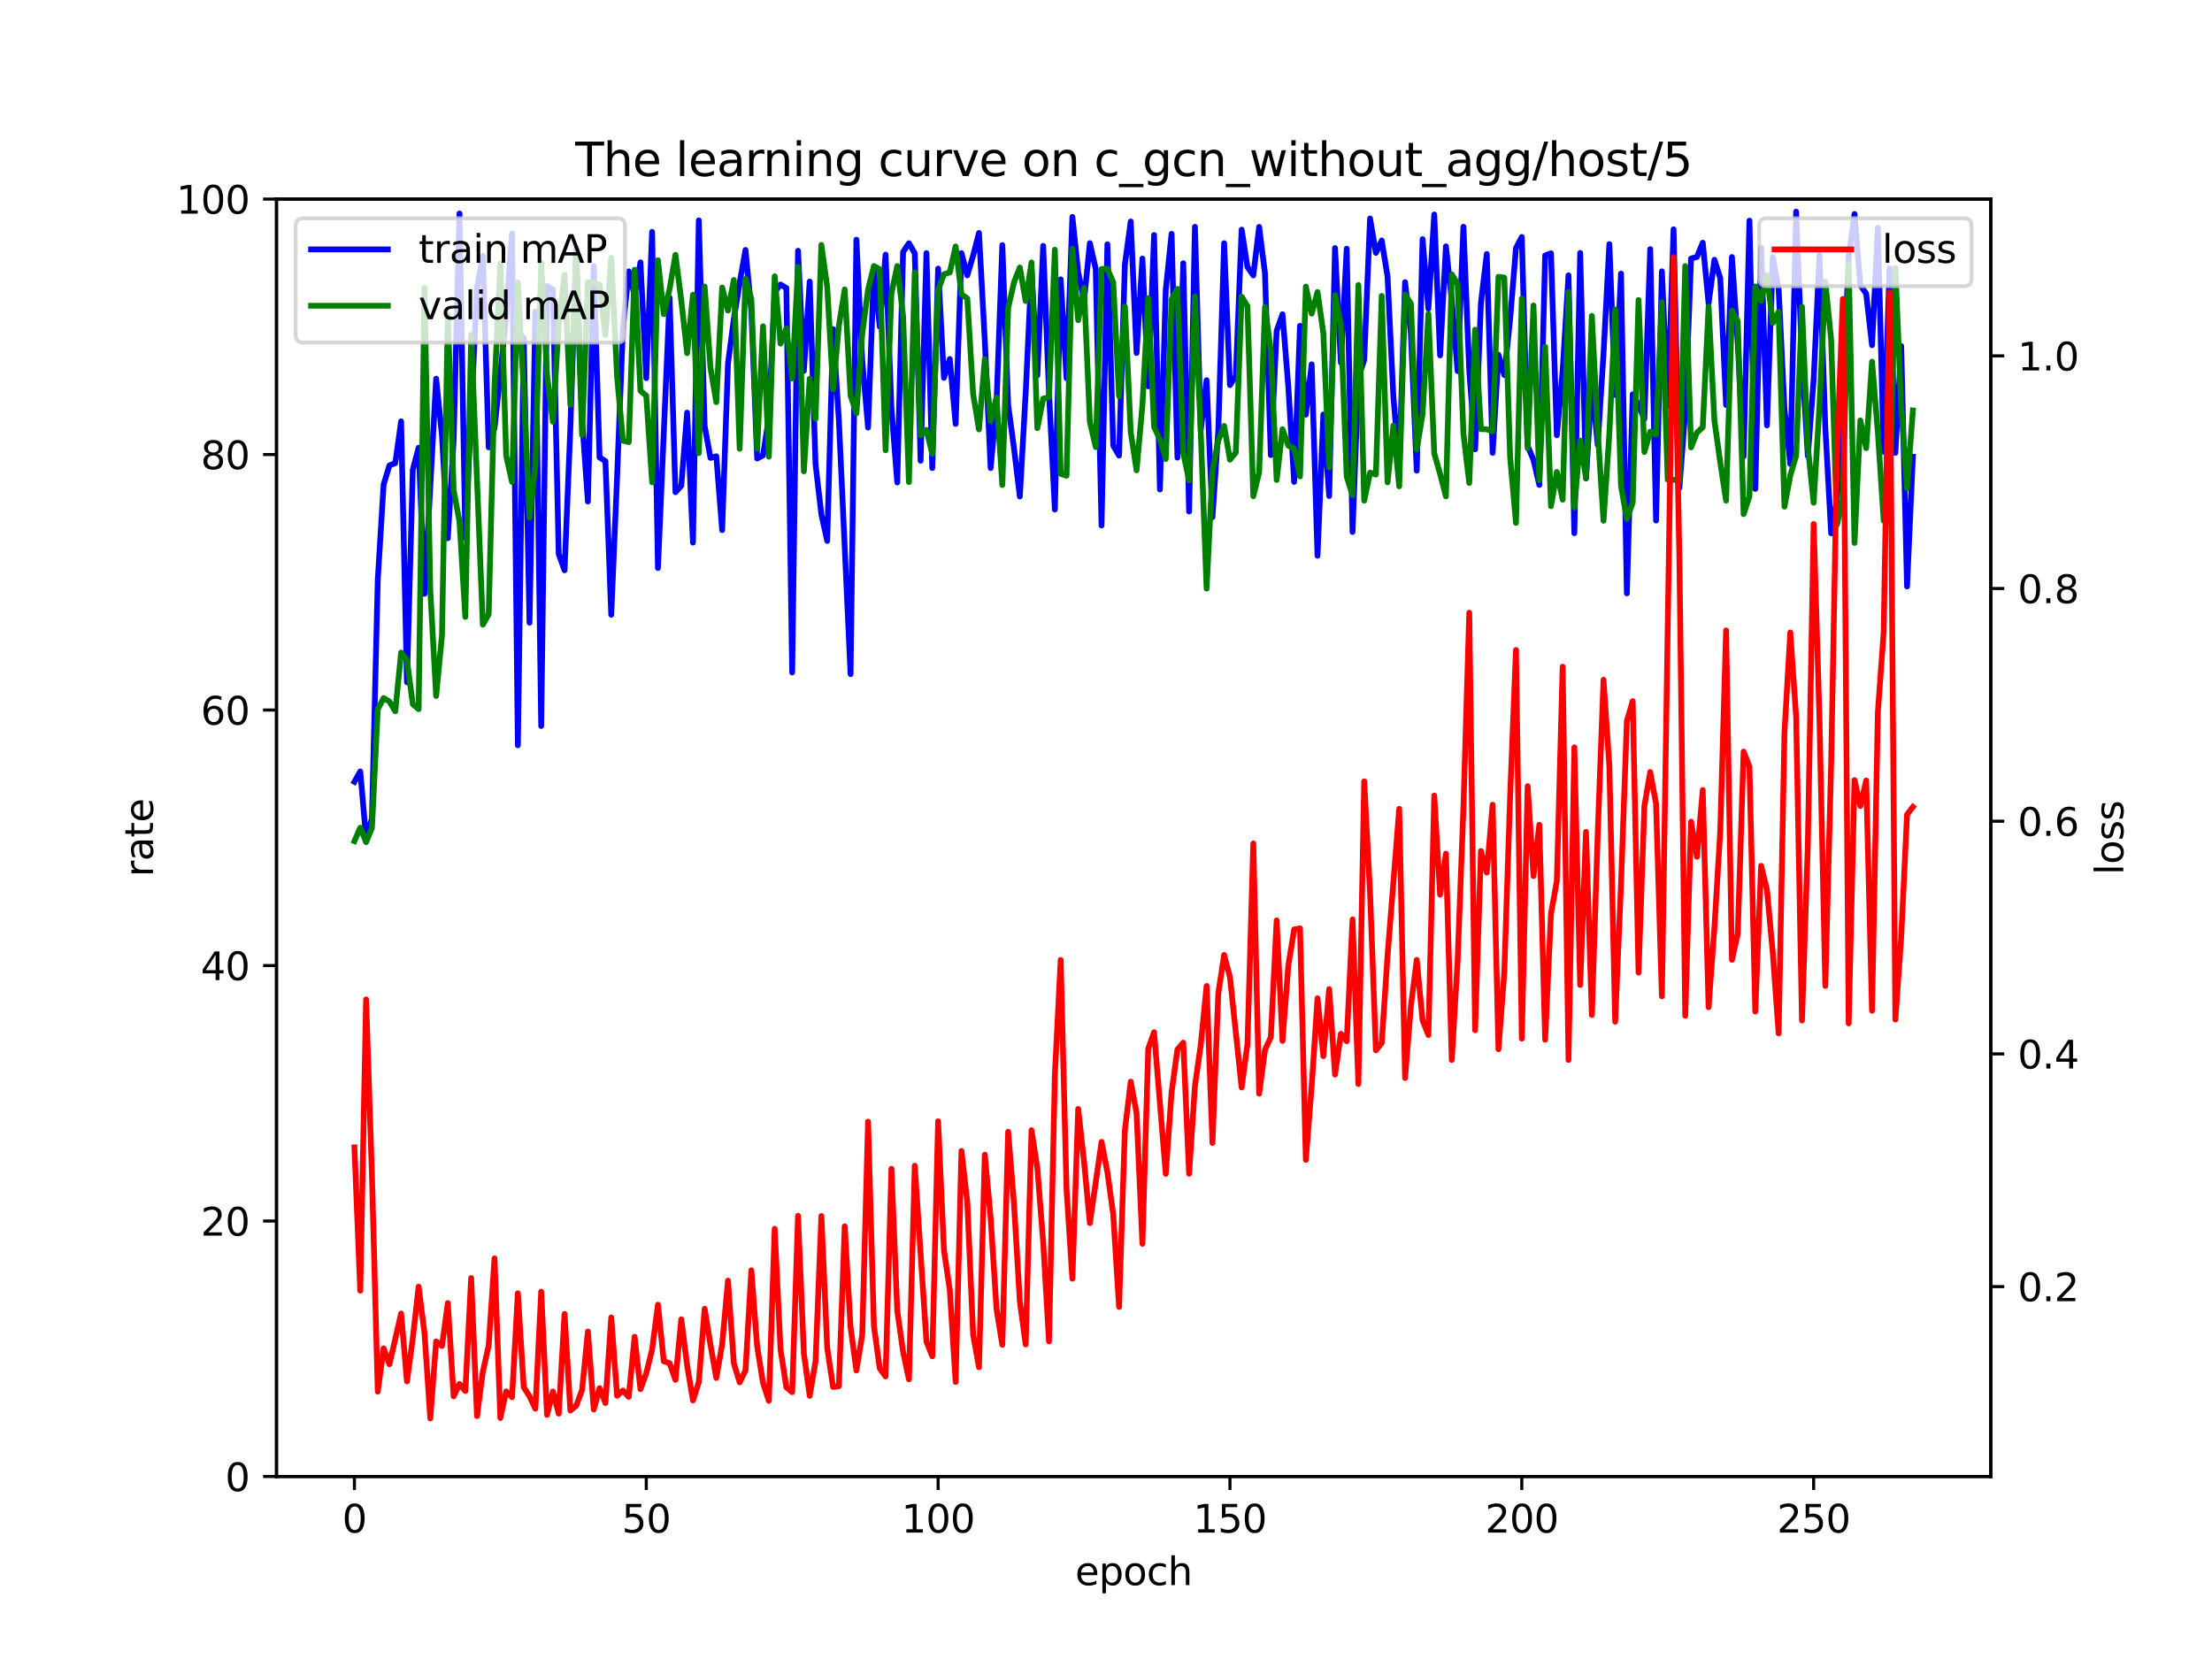 <?xml version="1.0" encoding="utf-8" standalone="no"?>
<!DOCTYPE svg PUBLIC "-//W3C//DTD SVG 1.1//EN"
  "http://www.w3.org/Graphics/SVG/1.1/DTD/svg11.dtd">
<svg xmlns:xlink="http://www.w3.org/1999/xlink" width="576pt" height="432pt" viewBox="0 0 576 432" xmlns="http://www.w3.org/2000/svg" version="1.1">
 <defs>
  <style type="text/css">*{stroke-linejoin: round; stroke-linecap: butt}</style>
 </defs>
 <g id="figure_1">
  <g id="patch_1">
   <path d="M 0 432 
L 576 432 
L 576 0 
L 0 0 
z
" style="fill: #ffffff"/>
  </g>
  <g id="axes_1">
   <g id="patch_2">
    <path d="M 72 384.48 
L 518.4 384.48 
L 518.4 51.84 
L 72 51.84 
z
" style="fill: #ffffff"/>
   </g>
   <g id="matplotlib.axis_1">
    <g id="xtick_1">
     <g id="line2d_1">
      <defs>
       <path id="m761081cd74" d="M 0 0 
L 0 3.5 
" style="stroke: #000000; stroke-width: 0.8"/>
      </defs>
      <g>
       <use xlink:href="#m761081cd74" x="92.291" y="384.48" style="stroke: #000000; stroke-width: 0.8"/>
      </g>
     </g>
     <g id="text_1">
      <!-- 0 -->
      <g transform="translate(89.11 399.078) scale(0.1 -0.1)">
       <defs>
        <path id="DejaVuSans-30" d="M 2034 4250 
Q 1547 4250 1301 3770 
Q 1056 3291 1056 2328 
Q 1056 1369 1301 889 
Q 1547 409 2034 409 
Q 2525 409 2770 889 
Q 3016 1369 3016 2328 
Q 3016 3291 2770 3770 
Q 2525 4250 2034 4250 
z
M 2034 4750 
Q 2819 4750 3233 4129 
Q 3647 3509 3647 2328 
Q 3647 1150 3233 529 
Q 2819 -91 2034 -91 
Q 1250 -91 836 529 
Q 422 1150 422 2328 
Q 422 3509 836 4129 
Q 1250 4750 2034 4750 
z
" transform="scale(0.016)"/>
       </defs>
       <use xlink:href="#DejaVuSans-30"/>
      </g>
     </g>
    </g>
    <g id="xtick_2">
     <g id="line2d_2">
      <g>
       <use xlink:href="#m761081cd74" x="168.287" y="384.48" style="stroke: #000000; stroke-width: 0.8"/>
      </g>
     </g>
     <g id="text_2">
      <!-- 50 -->
      <g transform="translate(161.924 399.078) scale(0.1 -0.1)">
       <defs>
        <path id="DejaVuSans-35" d="M 691 4666 
L 3169 4666 
L 3169 4134 
L 1269 4134 
L 1269 2991 
Q 1406 3038 1543 3061 
Q 1681 3084 1819 3084 
Q 2600 3084 3056 2656 
Q 3513 2228 3513 1497 
Q 3513 744 3044 326 
Q 2575 -91 1722 -91 
Q 1428 -91 1123 -41 
Q 819 9 494 109 
L 494 744 
Q 775 591 1075 516 
Q 1375 441 1709 441 
Q 2250 441 2565 725 
Q 2881 1009 2881 1497 
Q 2881 1984 2565 2268 
Q 2250 2553 1709 2553 
Q 1456 2553 1204 2497 
Q 953 2441 691 2322 
L 691 4666 
z
" transform="scale(0.016)"/>
       </defs>
       <use xlink:href="#DejaVuSans-35"/>
       <use xlink:href="#DejaVuSans-30" x="63.623"/>
      </g>
     </g>
    </g>
    <g id="xtick_3">
     <g id="line2d_3">
      <g>
       <use xlink:href="#m761081cd74" x="244.283" y="384.48" style="stroke: #000000; stroke-width: 0.8"/>
      </g>
     </g>
     <g id="text_3">
      <!-- 100 -->
      <g transform="translate(234.739 399.078) scale(0.1 -0.1)">
       <defs>
        <path id="DejaVuSans-31" d="M 794 531 
L 1825 531 
L 1825 4091 
L 703 3866 
L 703 4441 
L 1819 4666 
L 2450 4666 
L 2450 531 
L 3481 531 
L 3481 0 
L 794 0 
L 794 531 
z
" transform="scale(0.016)"/>
       </defs>
       <use xlink:href="#DejaVuSans-31"/>
       <use xlink:href="#DejaVuSans-30" x="63.623"/>
       <use xlink:href="#DejaVuSans-30" x="127.246"/>
      </g>
     </g>
    </g>
    <g id="xtick_4">
     <g id="line2d_4">
      <g>
       <use xlink:href="#m761081cd74" x="320.279" y="384.48" style="stroke: #000000; stroke-width: 0.8"/>
      </g>
     </g>
     <g id="text_4">
      <!-- 150 -->
      <g transform="translate(310.735 399.078) scale(0.1 -0.1)">
       <use xlink:href="#DejaVuSans-31"/>
       <use xlink:href="#DejaVuSans-35" x="63.623"/>
       <use xlink:href="#DejaVuSans-30" x="127.246"/>
      </g>
     </g>
    </g>
    <g id="xtick_5">
     <g id="line2d_5">
      <g>
       <use xlink:href="#m761081cd74" x="396.275" y="384.48" style="stroke: #000000; stroke-width: 0.8"/>
      </g>
     </g>
     <g id="text_5">
      <!-- 200 -->
      <g transform="translate(386.731 399.078) scale(0.1 -0.1)">
       <defs>
        <path id="DejaVuSans-32" d="M 1228 531 
L 3431 531 
L 3431 0 
L 469 0 
L 469 531 
Q 828 903 1448 1529 
Q 2069 2156 2228 2338 
Q 2531 2678 2651 2914 
Q 2772 3150 2772 3378 
Q 2772 3750 2511 3984 
Q 2250 4219 1831 4219 
Q 1534 4219 1204 4116 
Q 875 4013 500 3803 
L 500 4441 
Q 881 4594 1212 4672 
Q 1544 4750 1819 4750 
Q 2544 4750 2975 4387 
Q 3406 4025 3406 3419 
Q 3406 3131 3298 2873 
Q 3191 2616 2906 2266 
Q 2828 2175 2409 1742 
Q 1991 1309 1228 531 
z
" transform="scale(0.016)"/>
       </defs>
       <use xlink:href="#DejaVuSans-32"/>
       <use xlink:href="#DejaVuSans-30" x="63.623"/>
       <use xlink:href="#DejaVuSans-30" x="127.246"/>
      </g>
     </g>
    </g>
    <g id="xtick_6">
     <g id="line2d_6">
      <g>
       <use xlink:href="#m761081cd74" x="472.27" y="384.48" style="stroke: #000000; stroke-width: 0.8"/>
      </g>
     </g>
     <g id="text_6">
      <!-- 250 -->
      <g transform="translate(462.727 399.078) scale(0.1 -0.1)">
       <use xlink:href="#DejaVuSans-32"/>
       <use xlink:href="#DejaVuSans-35" x="63.623"/>
       <use xlink:href="#DejaVuSans-30" x="127.246"/>
      </g>
     </g>
    </g>
    <g id="text_7">
     <!-- epoch -->
     <g transform="translate(279.972 412.757) scale(0.1 -0.1)">
      <defs>
       <path id="DejaVuSans-65" d="M 3597 1894 
L 3597 1613 
L 953 1613 
Q 991 1019 1311 708 
Q 1631 397 2203 397 
Q 2534 397 2845 478 
Q 3156 559 3463 722 
L 3463 178 
Q 3153 47 2828 -22 
Q 2503 -91 2169 -91 
Q 1331 -91 842 396 
Q 353 884 353 1716 
Q 353 2575 817 3079 
Q 1281 3584 2069 3584 
Q 2775 3584 3186 3129 
Q 3597 2675 3597 1894 
z
M 3022 2063 
Q 3016 2534 2758 2815 
Q 2500 3097 2075 3097 
Q 1594 3097 1305 2825 
Q 1016 2553 972 2059 
L 3022 2063 
z
" transform="scale(0.016)"/>
       <path id="DejaVuSans-70" d="M 1159 525 
L 1159 -1331 
L 581 -1331 
L 581 3500 
L 1159 3500 
L 1159 2969 
Q 1341 3281 1617 3432 
Q 1894 3584 2278 3584 
Q 2916 3584 3314 3078 
Q 3713 2572 3713 1747 
Q 3713 922 3314 415 
Q 2916 -91 2278 -91 
Q 1894 -91 1617 61 
Q 1341 213 1159 525 
z
M 3116 1747 
Q 3116 2381 2855 2742 
Q 2594 3103 2138 3103 
Q 1681 3103 1420 2742 
Q 1159 2381 1159 1747 
Q 1159 1113 1420 752 
Q 1681 391 2138 391 
Q 2594 391 2855 752 
Q 3116 1113 3116 1747 
z
" transform="scale(0.016)"/>
       <path id="DejaVuSans-6f" d="M 1959 3097 
Q 1497 3097 1228 2736 
Q 959 2375 959 1747 
Q 959 1119 1226 758 
Q 1494 397 1959 397 
Q 2419 397 2687 759 
Q 2956 1122 2956 1747 
Q 2956 2369 2687 2733 
Q 2419 3097 1959 3097 
z
M 1959 3584 
Q 2709 3584 3137 3096 
Q 3566 2609 3566 1747 
Q 3566 888 3137 398 
Q 2709 -91 1959 -91 
Q 1206 -91 779 398 
Q 353 888 353 1747 
Q 353 2609 779 3096 
Q 1206 3584 1959 3584 
z
" transform="scale(0.016)"/>
       <path id="DejaVuSans-63" d="M 3122 3366 
L 3122 2828 
Q 2878 2963 2633 3030 
Q 2388 3097 2138 3097 
Q 1578 3097 1268 2742 
Q 959 2388 959 1747 
Q 959 1106 1268 751 
Q 1578 397 2138 397 
Q 2388 397 2633 464 
Q 2878 531 3122 666 
L 3122 134 
Q 2881 22 2623 -34 
Q 2366 -91 2075 -91 
Q 1284 -91 818 406 
Q 353 903 353 1747 
Q 353 2603 823 3093 
Q 1294 3584 2113 3584 
Q 2378 3584 2631 3529 
Q 2884 3475 3122 3366 
z
" transform="scale(0.016)"/>
       <path id="DejaVuSans-68" d="M 3513 2113 
L 3513 0 
L 2938 0 
L 2938 2094 
Q 2938 2591 2744 2837 
Q 2550 3084 2163 3084 
Q 1697 3084 1428 2787 
Q 1159 2491 1159 1978 
L 1159 0 
L 581 0 
L 581 4863 
L 1159 4863 
L 1159 2956 
Q 1366 3272 1645 3428 
Q 1925 3584 2291 3584 
Q 2894 3584 3203 3211 
Q 3513 2838 3513 2113 
z
" transform="scale(0.016)"/>
      </defs>
      <use xlink:href="#DejaVuSans-65"/>
      <use xlink:href="#DejaVuSans-70" x="61.523"/>
      <use xlink:href="#DejaVuSans-6f" x="125"/>
      <use xlink:href="#DejaVuSans-63" x="186.182"/>
      <use xlink:href="#DejaVuSans-68" x="241.162"/>
     </g>
    </g>
   </g>
   <g id="matplotlib.axis_2">
    <g id="ytick_1">
     <g id="line2d_7">
      <defs>
       <path id="m09e966f582" d="M 0 0 
L -3.5 0 
" style="stroke: #000000; stroke-width: 0.8"/>
      </defs>
      <g>
       <use xlink:href="#m09e966f582" x="72" y="384.48" style="stroke: #000000; stroke-width: 0.8"/>
      </g>
     </g>
     <g id="text_8">
      <!-- 0 -->
      <g transform="translate(58.638 388.279) scale(0.1 -0.1)">
       <use xlink:href="#DejaVuSans-30"/>
      </g>
     </g>
    </g>
    <g id="ytick_2">
     <g id="line2d_8">
      <g>
       <use xlink:href="#m09e966f582" x="72" y="317.952" style="stroke: #000000; stroke-width: 0.8"/>
      </g>
     </g>
     <g id="text_9">
      <!-- 20 -->
      <g transform="translate(52.275 321.751) scale(0.1 -0.1)">
       <use xlink:href="#DejaVuSans-32"/>
       <use xlink:href="#DejaVuSans-30" x="63.623"/>
      </g>
     </g>
    </g>
    <g id="ytick_3">
     <g id="line2d_9">
      <g>
       <use xlink:href="#m09e966f582" x="72" y="251.424" style="stroke: #000000; stroke-width: 0.8"/>
      </g>
     </g>
     <g id="text_10">
      <!-- 40 -->
      <g transform="translate(52.275 255.223) scale(0.1 -0.1)">
       <defs>
        <path id="DejaVuSans-34" d="M 2419 4116 
L 825 1625 
L 2419 1625 
L 2419 4116 
z
M 2253 4666 
L 3047 4666 
L 3047 1625 
L 3713 1625 
L 3713 1100 
L 3047 1100 
L 3047 0 
L 2419 0 
L 2419 1100 
L 313 1100 
L 313 1709 
L 2253 4666 
z
" transform="scale(0.016)"/>
       </defs>
       <use xlink:href="#DejaVuSans-34"/>
       <use xlink:href="#DejaVuSans-30" x="63.623"/>
      </g>
     </g>
    </g>
    <g id="ytick_4">
     <g id="line2d_10">
      <g>
       <use xlink:href="#m09e966f582" x="72" y="184.896" style="stroke: #000000; stroke-width: 0.8"/>
      </g>
     </g>
     <g id="text_11">
      <!-- 60 -->
      <g transform="translate(52.275 188.695) scale(0.1 -0.1)">
       <defs>
        <path id="DejaVuSans-36" d="M 2113 2584 
Q 1688 2584 1439 2293 
Q 1191 2003 1191 1497 
Q 1191 994 1439 701 
Q 1688 409 2113 409 
Q 2538 409 2786 701 
Q 3034 994 3034 1497 
Q 3034 2003 2786 2293 
Q 2538 2584 2113 2584 
z
M 3366 4563 
L 3366 3988 
Q 3128 4100 2886 4159 
Q 2644 4219 2406 4219 
Q 1781 4219 1451 3797 
Q 1122 3375 1075 2522 
Q 1259 2794 1537 2939 
Q 1816 3084 2150 3084 
Q 2853 3084 3261 2657 
Q 3669 2231 3669 1497 
Q 3669 778 3244 343 
Q 2819 -91 2113 -91 
Q 1303 -91 875 529 
Q 447 1150 447 2328 
Q 447 3434 972 4092 
Q 1497 4750 2381 4750 
Q 2619 4750 2861 4703 
Q 3103 4656 3366 4563 
z
" transform="scale(0.016)"/>
       </defs>
       <use xlink:href="#DejaVuSans-36"/>
       <use xlink:href="#DejaVuSans-30" x="63.623"/>
      </g>
     </g>
    </g>
    <g id="ytick_5">
     <g id="line2d_11">
      <g>
       <use xlink:href="#m09e966f582" x="72" y="118.368" style="stroke: #000000; stroke-width: 0.8"/>
      </g>
     </g>
     <g id="text_12">
      <!-- 80 -->
      <g transform="translate(52.275 122.167) scale(0.1 -0.1)">
       <defs>
        <path id="DejaVuSans-38" d="M 2034 2216 
Q 1584 2216 1326 1975 
Q 1069 1734 1069 1313 
Q 1069 891 1326 650 
Q 1584 409 2034 409 
Q 2484 409 2743 651 
Q 3003 894 3003 1313 
Q 3003 1734 2745 1975 
Q 2488 2216 2034 2216 
z
M 1403 2484 
Q 997 2584 770 2862 
Q 544 3141 544 3541 
Q 544 4100 942 4425 
Q 1341 4750 2034 4750 
Q 2731 4750 3128 4425 
Q 3525 4100 3525 3541 
Q 3525 3141 3298 2862 
Q 3072 2584 2669 2484 
Q 3125 2378 3379 2068 
Q 3634 1759 3634 1313 
Q 3634 634 3220 271 
Q 2806 -91 2034 -91 
Q 1263 -91 848 271 
Q 434 634 434 1313 
Q 434 1759 690 2068 
Q 947 2378 1403 2484 
z
M 1172 3481 
Q 1172 3119 1398 2916 
Q 1625 2713 2034 2713 
Q 2441 2713 2670 2916 
Q 2900 3119 2900 3481 
Q 2900 3844 2670 4047 
Q 2441 4250 2034 4250 
Q 1625 4250 1398 4047 
Q 1172 3844 1172 3481 
z
" transform="scale(0.016)"/>
       </defs>
       <use xlink:href="#DejaVuSans-38"/>
       <use xlink:href="#DejaVuSans-30" x="63.623"/>
      </g>
     </g>
    </g>
    <g id="ytick_6">
     <g id="line2d_12">
      <g>
       <use xlink:href="#m09e966f582" x="72" y="51.84" style="stroke: #000000; stroke-width: 0.8"/>
      </g>
     </g>
     <g id="text_13">
      <!-- 100 -->
      <g transform="translate(45.913 55.639) scale(0.1 -0.1)">
       <use xlink:href="#DejaVuSans-31"/>
       <use xlink:href="#DejaVuSans-30" x="63.623"/>
       <use xlink:href="#DejaVuSans-30" x="127.246"/>
      </g>
     </g>
    </g>
    <g id="text_14">
     <!-- rate -->
     <g transform="translate(39.833 228.316) rotate(-90) scale(0.1 -0.1)">
      <defs>
       <path id="DejaVuSans-72" d="M 2631 2963 
Q 2534 3019 2420 3045 
Q 2306 3072 2169 3072 
Q 1681 3072 1420 2755 
Q 1159 2438 1159 1844 
L 1159 0 
L 581 0 
L 581 3500 
L 1159 3500 
L 1159 2956 
Q 1341 3275 1631 3429 
Q 1922 3584 2338 3584 
Q 2397 3584 2469 3576 
Q 2541 3569 2628 3553 
L 2631 2963 
z
" transform="scale(0.016)"/>
       <path id="DejaVuSans-61" d="M 2194 1759 
Q 1497 1759 1228 1600 
Q 959 1441 959 1056 
Q 959 750 1161 570 
Q 1363 391 1709 391 
Q 2188 391 2477 730 
Q 2766 1069 2766 1631 
L 2766 1759 
L 2194 1759 
z
M 3341 1997 
L 3341 0 
L 2766 0 
L 2766 531 
Q 2569 213 2275 61 
Q 1981 -91 1556 -91 
Q 1019 -91 701 211 
Q 384 513 384 1019 
Q 384 1609 779 1909 
Q 1175 2209 1959 2209 
L 2766 2209 
L 2766 2266 
Q 2766 2663 2505 2880 
Q 2244 3097 1772 3097 
Q 1472 3097 1187 3025 
Q 903 2953 641 2809 
L 641 3341 
Q 956 3463 1253 3523 
Q 1550 3584 1831 3584 
Q 2591 3584 2966 3190 
Q 3341 2797 3341 1997 
z
" transform="scale(0.016)"/>
       <path id="DejaVuSans-74" d="M 1172 4494 
L 1172 3500 
L 2356 3500 
L 2356 3053 
L 1172 3053 
L 1172 1153 
Q 1172 725 1289 603 
Q 1406 481 1766 481 
L 2356 481 
L 2356 0 
L 1766 0 
Q 1100 0 847 248 
Q 594 497 594 1153 
L 594 3053 
L 172 3053 
L 172 3500 
L 594 3500 
L 594 4494 
L 1172 4494 
z
" transform="scale(0.016)"/>
      </defs>
      <use xlink:href="#DejaVuSans-72"/>
      <use xlink:href="#DejaVuSans-61" x="41.113"/>
      <use xlink:href="#DejaVuSans-74" x="102.393"/>
      <use xlink:href="#DejaVuSans-65" x="141.602"/>
     </g>
    </g>
   </g>
   <g id="line2d_13">
    <path d="M 92.291 203.589 
L 93.811 200.873 
L 95.331 218.249 
L 96.851 213.133 
L 98.371 151.026 
L 99.891 126.182 
L 101.41 121.189 
L 102.93 120.601 
L 104.45 109.709 
L 105.97 177.666 
L 107.49 122.312 
L 109.01 116.599 
L 110.53 154.638 
L 113.57 98.595 
L 115.09 113.439 
L 116.61 140.157 
L 118.13 114.574 
L 119.649 55.591 
L 121.169 140.102 
L 124.209 74.934 
L 125.729 66.642 
L 127.249 116.495 
L 128.769 111.434 
L 130.289 97.458 
L 131.809 81.779 
L 133.329 60.816 
L 134.849 194.078 
L 136.369 87.891 
L 137.888 162.163 
L 139.408 81.096 
L 140.928 189.056 
L 142.448 74.487 
L 143.968 75.38 
L 145.488 144.257 
L 147.008 148.505 
L 148.528 111.285 
L 150.048 64.496 
L 151.568 109.174 
L 153.088 130.599 
L 154.608 69.308 
L 156.127 119.12 
L 157.647 120.067 
L 159.167 160.088 
L 160.687 124.294 
L 162.207 85.476 
L 163.727 70.657 
L 165.247 76.947 
L 166.767 68.318 
L 168.287 98.457 
L 169.807 60.373 
L 171.327 147.922 
L 174.366 77.523 
L 175.886 128.177 
L 177.406 126.471 
L 178.926 107.446 
L 180.446 141.286 
L 181.966 57.388 
L 183.486 110.899 
L 185.006 119.239 
L 186.526 118.816 
L 188.046 138.05 
L 189.566 94.63 
L 191.086 83.104 
L 192.606 73.658 
L 194.125 65.08 
L 195.645 80.876 
L 197.165 119.402 
L 198.685 118.587 
L 200.205 108.79 
L 201.725 76.058 
L 203.245 74.091 
L 204.765 75.001 
L 206.285 175.116 
L 207.805 65.302 
L 209.325 96.58 
L 210.845 73.316 
L 212.364 120.887 
L 213.884 133.958 
L 215.404 140.852 
L 216.924 85.704 
L 218.444 109.451 
L 221.484 175.547 
L 223.004 62.417 
L 224.524 93.859 
L 226.044 111.332 
L 227.564 70.204 
L 229.084 85.042 
L 230.603 66.305 
L 232.123 106.223 
L 233.643 125.638 
L 235.163 65.601 
L 236.683 63.338 
L 238.203 65.955 
L 239.723 119.971 
L 241.243 65.909 
L 242.763 121.88 
L 244.283 69.935 
L 245.803 98.38 
L 247.323 93.475 
L 248.842 110.392 
L 250.362 65.917 
L 251.882 71.711 
L 253.402 66.546 
L 254.922 60.664 
L 256.442 88.62 
L 257.962 121.889 
L 259.482 105.271 
L 261.002 63.826 
L 262.522 105.478 
L 264.042 116.709 
L 265.562 129.288 
L 267.082 102.363 
L 268.601 70.197 
L 270.121 97.744 
L 271.641 64.022 
L 273.161 102.272 
L 274.681 132.69 
L 276.201 72.737 
L 277.721 98.479 
L 279.241 56.473 
L 280.761 70.911 
L 282.281 78.271 
L 283.801 63.312 
L 285.321 70.039 
L 286.84 136.833 
L 288.36 63.601 
L 289.88 116.009 
L 291.4 118.637 
L 292.92 68.848 
L 294.44 57.68 
L 295.96 91.923 
L 297.48 67.317 
L 299 100.603 
L 300.52 61.189 
L 302.04 127.466 
L 303.56 75.435 
L 305.079 60.877 
L 306.599 119.167 
L 308.119 68.544 
L 309.639 133.191 
L 311.159 59.056 
L 312.679 111.883 
L 314.199 99.008 
L 315.719 134.655 
L 317.239 112.143 
L 318.759 63.324 
L 320.279 100.271 
L 321.799 97.943 
L 323.318 59.796 
L 324.838 69.526 
L 326.358 71.709 
L 327.878 59.085 
L 329.398 71.182 
L 330.918 118.504 
L 332.438 86.148 
L 333.958 81.832 
L 335.478 100.727 
L 336.998 125.483 
L 338.518 84.85 
L 340.038 107.973 
L 341.558 94.868 
L 343.077 144.725 
L 344.597 107.926 
L 346.117 129.156 
L 347.637 64.594 
L 349.157 94.423 
L 350.677 64.764 
L 352.197 138.527 
L 353.717 98.362 
L 355.237 93.702 
L 356.757 56.889 
L 358.277 65.857 
L 359.797 62.621 
L 361.316 72 
L 362.836 103.345 
L 364.356 121.379 
L 365.876 73.472 
L 367.396 86.811 
L 368.916 122.572 
L 370.436 62.275 
L 371.956 80.393 
L 373.476 55.85 
L 374.996 92.551 
L 376.516 64.145 
L 378.036 78.181 
L 379.555 96.636 
L 381.075 59.044 
L 382.595 96.533 
L 384.115 117.017 
L 385.635 78.843 
L 387.155 66.128 
L 388.675 117.935 
L 390.195 92.388 
L 391.715 97.674 
L 393.235 83.095 
L 394.755 64.598 
L 396.275 61.702 
L 397.794 116.123 
L 399.314 119.732 
L 400.834 126.277 
L 402.354 66.514 
L 403.874 65.963 
L 405.394 113.347 
L 406.914 96.538 
L 408.434 71.695 
L 409.954 138.854 
L 411.474 65.86 
L 412.994 124.594 
L 414.514 99.626 
L 416.034 115.82 
L 417.553 92.127 
L 419.073 63.563 
L 420.593 102.833 
L 422.113 71.241 
L 423.633 154.513 
L 425.153 102.682 
L 426.673 105.517 
L 428.193 109.06 
L 429.713 64.874 
L 431.233 135.548 
L 432.753 70.649 
L 434.273 105.749 
L 435.792 59.711 
L 437.312 127.066 
L 438.832 107.133 
L 440.352 67.318 
L 441.872 66.906 
L 443.392 63.2 
L 444.912 79.007 
L 446.432 67.647 
L 447.952 72.414 
L 449.472 105.466 
L 450.992 66.928 
L 452.512 89.297 
L 454.031 118.841 
L 455.551 57.454 
L 457.071 127.322 
L 458.591 64.484 
L 460.111 110.773 
L 461.631 66.964 
L 463.151 75.246 
L 464.671 106.458 
L 466.191 120.818 
L 467.711 55.113 
L 469.231 93.031 
L 470.751 118.735 
L 472.27 98.882 
L 473.79 66.403 
L 475.31 111.345 
L 476.83 138.884 
L 478.35 129.973 
L 479.87 104.4 
L 481.39 66.678 
L 482.91 55.71 
L 484.43 74.242 
L 485.95 76.478 
L 487.47 89.889 
L 488.99 59.308 
L 490.509 117.661 
L 492.029 69.874 
L 493.549 117.928 
L 495.069 90.107 
L 496.589 152.712 
L 498.109 118.932 
L 498.109 118.932 
" clip-path="url(#pfa06cc9bfb)" style="fill: none; stroke: #0000ff; stroke-width: 1.5; stroke-linecap: square"/>
   </g>
   <g id="line2d_14">
    <path d="M 92.291 219.025 
L 93.811 215.532 
L 95.331 219.288 
L 96.851 215.593 
L 98.371 184.699 
L 99.891 181.779 
L 101.41 182.68 
L 102.93 185.208 
L 104.45 169.919 
L 105.97 171.865 
L 107.49 183.361 
L 109.01 184.651 
L 110.53 74.928 
L 112.05 153.785 
L 113.57 181.239 
L 115.09 165.443 
L 116.61 82.013 
L 118.13 127.672 
L 119.649 135.833 
L 121.169 160.654 
L 122.689 87.204 
L 125.729 162.653 
L 127.249 159.957 
L 128.769 100.602 
L 130.289 68.663 
L 131.809 118.674 
L 133.329 125.512 
L 134.849 73.544 
L 136.369 101.498 
L 137.888 134.78 
L 139.408 121.164 
L 140.928 68.495 
L 142.448 97.601 
L 143.968 109.817 
L 145.488 84.376 
L 147.008 71.521 
L 148.528 105.42 
L 150.048 67.049 
L 151.568 113.278 
L 153.088 73.503 
L 154.608 73.565 
L 156.127 74.135 
L 157.647 87.208 
L 159.167 67.151 
L 160.687 98.07 
L 162.207 114.729 
L 163.727 115.132 
L 165.247 70.239 
L 166.767 101.773 
L 168.287 103.026 
L 169.807 125.598 
L 171.327 67.761 
L 172.847 81.803 
L 174.366 75.233 
L 175.886 66.363 
L 177.406 78.206 
L 178.926 91.965 
L 180.446 76.751 
L 181.966 117.995 
L 183.486 74.596 
L 185.006 95.744 
L 186.526 104.715 
L 188.046 74.874 
L 189.566 80.869 
L 191.086 72.912 
L 192.606 116.862 
L 194.125 72.616 
L 195.645 77.815 
L 197.165 116.855 
L 198.685 84.962 
L 200.205 118.922 
L 201.725 71.94 
L 203.245 89.491 
L 204.765 85.527 
L 206.285 98.579 
L 207.805 69.461 
L 209.325 122.74 
L 210.845 98.607 
L 212.364 109.06 
L 213.884 63.785 
L 215.404 74.73 
L 216.924 101.372 
L 218.444 84.814 
L 219.964 75.362 
L 221.484 102.954 
L 223.004 107.63 
L 224.524 86.968 
L 226.044 75.437 
L 227.564 69.272 
L 229.084 70.117 
L 230.603 117.246 
L 232.123 76.419 
L 233.643 69.272 
L 235.163 82.301 
L 236.683 125.543 
L 238.203 70.929 
L 239.723 113.313 
L 241.243 111.946 
L 242.763 118.177 
L 244.283 75.568 
L 245.803 71.424 
L 247.323 70.931 
L 248.842 64.164 
L 250.362 76.625 
L 251.882 77.731 
L 253.402 102.585 
L 254.922 111.824 
L 256.442 93.535 
L 257.962 109.65 
L 259.482 103.516 
L 261.002 126.299 
L 262.522 80.191 
L 264.042 73.528 
L 265.562 69.655 
L 267.082 78.388 
L 268.601 68.346 
L 270.121 111.486 
L 271.641 103.798 
L 273.161 103.404 
L 274.681 65.017 
L 276.201 123.391 
L 277.721 123.875 
L 279.241 64.755 
L 280.761 83.372 
L 282.281 74.969 
L 283.801 109.841 
L 285.321 116.425 
L 286.84 70.042 
L 288.36 69.983 
L 289.88 73.51 
L 291.4 103.159 
L 292.92 79.841 
L 294.44 112.49 
L 295.96 122.476 
L 297.48 105.565 
L 299 77.645 
L 300.52 111.154 
L 302.04 114.456 
L 303.56 119.531 
L 305.079 77.978 
L 306.599 75.222 
L 308.119 117.964 
L 309.639 125.148 
L 311.159 77.23 
L 312.679 112.762 
L 314.199 153.269 
L 315.719 122.502 
L 317.239 114.682 
L 318.759 110.916 
L 320.279 119.714 
L 321.799 117.856 
L 323.318 77.23 
L 324.838 79.757 
L 326.358 129.216 
L 327.878 123.006 
L 329.398 79.937 
L 330.918 91.356 
L 332.438 124.985 
L 333.958 111.759 
L 335.478 116.064 
L 336.998 116.797 
L 338.518 124.059 
L 340.038 74.619 
L 341.558 81.669 
L 343.077 76.049 
L 344.597 86.736 
L 346.117 121.706 
L 347.637 76.829 
L 349.157 84.519 
L 350.677 124.081 
L 352.197 128.917 
L 353.717 74.225 
L 355.237 130.378 
L 356.757 123.069 
L 358.277 123.581 
L 359.797 77.051 
L 361.316 125.609 
L 362.836 110.821 
L 364.356 126.638 
L 365.876 76.683 
L 367.396 79.072 
L 368.916 117.048 
L 370.436 107.809 
L 371.956 81.737 
L 373.476 118.072 
L 374.996 123.4 
L 376.516 129.255 
L 378.036 71.446 
L 379.555 73.951 
L 381.075 112.939 
L 382.595 125.755 
L 384.115 85.863 
L 385.635 111.757 
L 387.155 111.781 
L 388.675 112.375 
L 390.195 72.084 
L 391.715 72.295 
L 393.235 119.087 
L 394.755 136.164 
L 396.275 77.734 
L 397.794 116.698 
L 399.314 79.535 
L 400.834 125.045 
L 402.354 90.298 
L 403.874 131.819 
L 405.394 122.896 
L 406.914 130.113 
L 408.434 76.023 
L 409.954 132.163 
L 411.474 114.711 
L 412.994 124.444 
L 414.514 82.251 
L 416.034 112.127 
L 417.553 135.61 
L 419.073 112.879 
L 420.593 80.585 
L 422.113 126.6 
L 423.633 135.13 
L 425.153 130.871 
L 426.673 78.121 
L 428.193 117.701 
L 429.713 112.406 
L 431.233 113.165 
L 432.753 78.725 
L 434.273 124.908 
L 435.792 124.908 
L 437.312 125.212 
L 438.832 69.283 
L 440.352 116.504 
L 441.872 112.655 
L 443.392 111.253 
L 444.912 79.826 
L 446.432 109.572 
L 447.952 120.385 
L 449.472 130.378 
L 450.992 80.914 
L 452.512 83.625 
L 454.031 133.884 
L 455.551 129.254 
L 457.071 74.583 
L 458.591 78.365 
L 460.111 71.674 
L 461.631 84.079 
L 463.151 81.174 
L 464.671 131.93 
L 466.191 123.8 
L 467.711 118.682 
L 469.231 79.872 
L 470.751 116.316 
L 472.27 130.906 
L 473.79 105.629 
L 475.31 73.333 
L 476.83 88.5 
L 478.35 136.59 
L 479.87 130.026 
L 481.39 68.74 
L 482.91 141.378 
L 484.43 109.475 
L 485.95 116.693 
L 487.47 94.177 
L 488.99 112.568 
L 490.509 135.591 
L 492.029 131.046 
L 493.549 69.788 
L 495.069 105.851 
L 496.589 127.155 
L 498.109 106.879 
L 498.109 106.879 
" clip-path="url(#pfa06cc9bfb)" style="fill: none; stroke: #008000; stroke-width: 1.5; stroke-linecap: square"/>
   </g>
   <g id="patch_3">
    <path d="M 72 384.48 
L 72 51.84 
" style="fill: none; stroke: #000000; stroke-width: 0.8; stroke-linejoin: miter; stroke-linecap: square"/>
   </g>
   <g id="patch_4">
    <path d="M 518.4 384.48 
L 518.4 51.84 
" style="fill: none; stroke: #000000; stroke-width: 0.8; stroke-linejoin: miter; stroke-linecap: square"/>
   </g>
   <g id="patch_5">
    <path d="M 72 384.48 
L 518.4 384.48 
" style="fill: none; stroke: #000000; stroke-width: 0.8; stroke-linejoin: miter; stroke-linecap: square"/>
   </g>
   <g id="patch_6">
    <path d="M 72 51.84 
L 518.4 51.84 
" style="fill: none; stroke: #000000; stroke-width: 0.8; stroke-linejoin: miter; stroke-linecap: square"/>
   </g>
   <g id="legend_1">
    <g id="patch_7">
     <path d="M 79 89.196 
L 160.741 89.196 
Q 162.741 89.196 162.741 87.196 
L 162.741 58.84 
Q 162.741 56.84 160.741 56.84 
L 79 56.84 
Q 77 56.84 77 58.84 
L 77 87.196 
Q 77 89.196 79 89.196 
z
" style="fill: #ffffff; opacity: 0.8; stroke: #cccccc; stroke-linejoin: miter"/>
    </g>
    <g id="line2d_15">
     <path d="M 81 64.938 
L 91 64.938 
L 101 64.938 
" style="fill: none; stroke: #0000ff; stroke-width: 1.5; stroke-linecap: square"/>
    </g>
    <g id="text_15">
     <!-- train mAP -->
     <g transform="translate(109 68.438) scale(0.1 -0.1)">
      <defs>
       <path id="DejaVuSans-69" d="M 603 3500 
L 1178 3500 
L 1178 0 
L 603 0 
L 603 3500 
z
M 603 4863 
L 1178 4863 
L 1178 4134 
L 603 4134 
L 603 4863 
z
" transform="scale(0.016)"/>
       <path id="DejaVuSans-6e" d="M 3513 2113 
L 3513 0 
L 2938 0 
L 2938 2094 
Q 2938 2591 2744 2837 
Q 2550 3084 2163 3084 
Q 1697 3084 1428 2787 
Q 1159 2491 1159 1978 
L 1159 0 
L 581 0 
L 581 3500 
L 1159 3500 
L 1159 2956 
Q 1366 3272 1645 3428 
Q 1925 3584 2291 3584 
Q 2894 3584 3203 3211 
Q 3513 2838 3513 2113 
z
" transform="scale(0.016)"/>
       <path id="DejaVuSans-20" transform="scale(0.016)"/>
       <path id="DejaVuSans-6d" d="M 3328 2828 
Q 3544 3216 3844 3400 
Q 4144 3584 4550 3584 
Q 5097 3584 5394 3201 
Q 5691 2819 5691 2113 
L 5691 0 
L 5113 0 
L 5113 2094 
Q 5113 2597 4934 2840 
Q 4756 3084 4391 3084 
Q 3944 3084 3684 2787 
Q 3425 2491 3425 1978 
L 3425 0 
L 2847 0 
L 2847 2094 
Q 2847 2600 2669 2842 
Q 2491 3084 2119 3084 
Q 1678 3084 1418 2786 
Q 1159 2488 1159 1978 
L 1159 0 
L 581 0 
L 581 3500 
L 1159 3500 
L 1159 2956 
Q 1356 3278 1631 3431 
Q 1906 3584 2284 3584 
Q 2666 3584 2933 3390 
Q 3200 3197 3328 2828 
z
" transform="scale(0.016)"/>
       <path id="DejaVuSans-41" d="M 2188 4044 
L 1331 1722 
L 3047 1722 
L 2188 4044 
z
M 1831 4666 
L 2547 4666 
L 4325 0 
L 3669 0 
L 3244 1197 
L 1141 1197 
L 716 0 
L 50 0 
L 1831 4666 
z
" transform="scale(0.016)"/>
       <path id="DejaVuSans-50" d="M 1259 4147 
L 1259 2394 
L 2053 2394 
Q 2494 2394 2734 2622 
Q 2975 2850 2975 3272 
Q 2975 3691 2734 3919 
Q 2494 4147 2053 4147 
L 1259 4147 
z
M 628 4666 
L 2053 4666 
Q 2838 4666 3239 4311 
Q 3641 3956 3641 3272 
Q 3641 2581 3239 2228 
Q 2838 1875 2053 1875 
L 1259 1875 
L 1259 0 
L 628 0 
L 628 4666 
z
" transform="scale(0.016)"/>
      </defs>
      <use xlink:href="#DejaVuSans-74"/>
      <use xlink:href="#DejaVuSans-72" x="39.209"/>
      <use xlink:href="#DejaVuSans-61" x="80.322"/>
      <use xlink:href="#DejaVuSans-69" x="141.602"/>
      <use xlink:href="#DejaVuSans-6e" x="169.385"/>
      <use xlink:href="#DejaVuSans-20" x="232.764"/>
      <use xlink:href="#DejaVuSans-6d" x="264.551"/>
      <use xlink:href="#DejaVuSans-41" x="361.963"/>
      <use xlink:href="#DejaVuSans-50" x="430.371"/>
     </g>
    </g>
    <g id="line2d_16">
     <path d="M 81 79.617 
L 91 79.617 
L 101 79.617 
" style="fill: none; stroke: #008000; stroke-width: 1.5; stroke-linecap: square"/>
    </g>
    <g id="text_16">
     <!-- valid mAP -->
     <g transform="translate(109 83.117) scale(0.1 -0.1)">
      <defs>
       <path id="DejaVuSans-76" d="M 191 3500 
L 800 3500 
L 1894 563 
L 2988 3500 
L 3597 3500 
L 2284 0 
L 1503 0 
L 191 3500 
z
" transform="scale(0.016)"/>
       <path id="DejaVuSans-6c" d="M 603 4863 
L 1178 4863 
L 1178 0 
L 603 0 
L 603 4863 
z
" transform="scale(0.016)"/>
       <path id="DejaVuSans-64" d="M 2906 2969 
L 2906 4863 
L 3481 4863 
L 3481 0 
L 2906 0 
L 2906 525 
Q 2725 213 2448 61 
Q 2172 -91 1784 -91 
Q 1150 -91 751 415 
Q 353 922 353 1747 
Q 353 2572 751 3078 
Q 1150 3584 1784 3584 
Q 2172 3584 2448 3432 
Q 2725 3281 2906 2969 
z
M 947 1747 
Q 947 1113 1208 752 
Q 1469 391 1925 391 
Q 2381 391 2643 752 
Q 2906 1113 2906 1747 
Q 2906 2381 2643 2742 
Q 2381 3103 1925 3103 
Q 1469 3103 1208 2742 
Q 947 2381 947 1747 
z
" transform="scale(0.016)"/>
      </defs>
      <use xlink:href="#DejaVuSans-76"/>
      <use xlink:href="#DejaVuSans-61" x="59.18"/>
      <use xlink:href="#DejaVuSans-6c" x="120.459"/>
      <use xlink:href="#DejaVuSans-69" x="148.242"/>
      <use xlink:href="#DejaVuSans-64" x="176.025"/>
      <use xlink:href="#DejaVuSans-20" x="239.502"/>
      <use xlink:href="#DejaVuSans-6d" x="271.289"/>
      <use xlink:href="#DejaVuSans-41" x="368.701"/>
      <use xlink:href="#DejaVuSans-50" x="437.109"/>
     </g>
    </g>
   </g>
  </g>
  <g id="axes_2">
   <g id="matplotlib.axis_3">
    <g id="ytick_7">
     <g id="line2d_17">
      <defs>
       <path id="m99b8f4b52e" d="M 0 0 
L 3.5 0 
" style="stroke: #000000; stroke-width: 0.8"/>
      </defs>
      <g>
       <use xlink:href="#m99b8f4b52e" x="518.4" y="335.026" style="stroke: #000000; stroke-width: 0.8"/>
      </g>
     </g>
     <g id="text_17">
      <!-- 0.2 -->
      <g transform="translate(525.4 338.825) scale(0.1 -0.1)">
       <defs>
        <path id="DejaVuSans-2e" d="M 684 794 
L 1344 794 
L 1344 0 
L 684 0 
L 684 794 
z
" transform="scale(0.016)"/>
       </defs>
       <use xlink:href="#DejaVuSans-30"/>
       <use xlink:href="#DejaVuSans-2e" x="63.623"/>
       <use xlink:href="#DejaVuSans-32" x="95.41"/>
      </g>
     </g>
    </g>
    <g id="ytick_8">
     <g id="line2d_18">
      <g>
       <use xlink:href="#m99b8f4b52e" x="518.4" y="274.435" style="stroke: #000000; stroke-width: 0.8"/>
      </g>
     </g>
     <g id="text_18">
      <!-- 0.4 -->
      <g transform="translate(525.4 278.234) scale(0.1 -0.1)">
       <use xlink:href="#DejaVuSans-30"/>
       <use xlink:href="#DejaVuSans-2e" x="63.623"/>
       <use xlink:href="#DejaVuSans-34" x="95.41"/>
      </g>
     </g>
    </g>
    <g id="ytick_9">
     <g id="line2d_19">
      <g>
       <use xlink:href="#m99b8f4b52e" x="518.4" y="213.844" style="stroke: #000000; stroke-width: 0.8"/>
      </g>
     </g>
     <g id="text_19">
      <!-- 0.6 -->
      <g transform="translate(525.4 217.643) scale(0.1 -0.1)">
       <use xlink:href="#DejaVuSans-30"/>
       <use xlink:href="#DejaVuSans-2e" x="63.623"/>
       <use xlink:href="#DejaVuSans-36" x="95.41"/>
      </g>
     </g>
    </g>
    <g id="ytick_10">
     <g id="line2d_20">
      <g>
       <use xlink:href="#m99b8f4b52e" x="518.4" y="153.253" style="stroke: #000000; stroke-width: 0.8"/>
      </g>
     </g>
     <g id="text_20">
      <!-- 0.8 -->
      <g transform="translate(525.4 157.053) scale(0.1 -0.1)">
       <use xlink:href="#DejaVuSans-30"/>
       <use xlink:href="#DejaVuSans-2e" x="63.623"/>
       <use xlink:href="#DejaVuSans-38" x="95.41"/>
      </g>
     </g>
    </g>
    <g id="ytick_11">
     <g id="line2d_21">
      <g>
       <use xlink:href="#m99b8f4b52e" x="518.4" y="92.662" style="stroke: #000000; stroke-width: 0.8"/>
      </g>
     </g>
     <g id="text_21">
      <!-- 1.0 -->
      <g transform="translate(525.4 96.462) scale(0.1 -0.1)">
       <use xlink:href="#DejaVuSans-31"/>
       <use xlink:href="#DejaVuSans-2e" x="63.623"/>
       <use xlink:href="#DejaVuSans-30" x="95.41"/>
      </g>
     </g>
    </g>
    <g id="text_22">
     <!-- loss -->
     <g transform="translate(552.902 227.818) rotate(-90) scale(0.1 -0.1)">
      <defs>
       <path id="DejaVuSans-73" d="M 2834 3397 
L 2834 2853 
Q 2591 2978 2328 3040 
Q 2066 3103 1784 3103 
Q 1356 3103 1142 2972 
Q 928 2841 928 2578 
Q 928 2378 1081 2264 
Q 1234 2150 1697 2047 
L 1894 2003 
Q 2506 1872 2764 1633 
Q 3022 1394 3022 966 
Q 3022 478 2636 193 
Q 2250 -91 1575 -91 
Q 1294 -91 989 -36 
Q 684 19 347 128 
L 347 722 
Q 666 556 975 473 
Q 1284 391 1588 391 
Q 1994 391 2212 530 
Q 2431 669 2431 922 
Q 2431 1156 2273 1281 
Q 2116 1406 1581 1522 
L 1381 1569 
Q 847 1681 609 1914 
Q 372 2147 372 2553 
Q 372 3047 722 3315 
Q 1072 3584 1716 3584 
Q 2034 3584 2315 3537 
Q 2597 3491 2834 3397 
z
" transform="scale(0.016)"/>
      </defs>
      <use xlink:href="#DejaVuSans-6c"/>
      <use xlink:href="#DejaVuSans-6f" x="27.783"/>
      <use xlink:href="#DejaVuSans-73" x="88.965"/>
      <use xlink:href="#DejaVuSans-73" x="141.064"/>
     </g>
    </g>
   </g>
   <g id="line2d_22">
    <path d="M 92.291 298.781 
L 93.811 336.089 
L 95.331 260.253 
L 96.851 305.945 
L 98.371 362.381 
L 99.891 351.107 
L 101.41 355.248 
L 104.45 342.035 
L 105.97 359.714 
L 107.49 348.463 
L 109.01 335.047 
L 110.53 347.059 
L 112.05 369.36 
L 113.57 349.303 
L 115.09 350.496 
L 116.61 339.318 
L 118.13 363.598 
L 119.649 360.368 
L 121.169 362.218 
L 122.689 332.805 
L 124.209 368.745 
L 125.729 357.212 
L 127.249 350.385 
L 128.769 327.677 
L 130.289 369.243 
L 131.809 362.324 
L 133.329 363.813 
L 134.849 336.77 
L 136.369 361.22 
L 137.888 363.596 
L 139.408 366.826 
L 140.928 336.351 
L 142.448 368.436 
L 143.968 362.345 
L 145.488 368.105 
L 147.008 342.144 
L 148.528 367.292 
L 150.048 366.048 
L 151.568 361.937 
L 153.088 346.722 
L 154.608 367.024 
L 156.127 361.466 
L 157.647 365.346 
L 159.167 343.065 
L 160.687 363.451 
L 162.207 362.079 
L 163.727 363.739 
L 165.247 348.079 
L 166.767 361.735 
L 168.287 357.6 
L 169.807 351.409 
L 171.327 339.744 
L 172.847 354.483 
L 174.366 354.968 
L 175.886 359.32 
L 177.406 343.534 
L 178.926 355.546 
L 180.446 364.686 
L 181.966 359.901 
L 183.486 340.803 
L 185.006 350.167 
L 186.526 358.814 
L 188.046 350.058 
L 189.566 333.473 
L 191.086 354.987 
L 192.606 359.97 
L 194.125 356.868 
L 195.645 330.779 
L 197.165 350.604 
L 198.685 360.095 
L 200.205 364.765 
L 201.725 319.989 
L 203.245 351.414 
L 204.765 361.248 
L 206.285 362.522 
L 207.805 316.599 
L 209.325 352.439 
L 210.845 363.47 
L 212.364 354.522 
L 213.884 316.656 
L 215.404 350.909 
L 216.924 361.161 
L 218.444 360.959 
L 219.964 319.316 
L 221.484 345.626 
L 223.004 356.887 
L 224.524 347.561 
L 226.044 292.078 
L 227.564 345.329 
L 229.084 356.313 
L 230.603 358.423 
L 232.123 304.351 
L 233.643 341.276 
L 235.163 352.034 
L 236.683 359.172 
L 238.203 303.546 
L 241.243 349.334 
L 242.763 353.183 
L 244.283 291.982 
L 245.803 325.544 
L 247.323 335.913 
L 248.842 359.861 
L 250.362 299.712 
L 251.882 312.999 
L 253.402 347.525 
L 254.922 356.028 
L 256.442 300.679 
L 257.962 317.089 
L 259.482 340.799 
L 261.002 350.177 
L 262.522 294.698 
L 264.042 313.432 
L 265.562 338.889 
L 267.082 350.094 
L 268.601 294.306 
L 270.121 304.128 
L 271.641 323.464 
L 273.161 349.292 
L 274.681 279.874 
L 276.201 249.962 
L 277.721 309.704 
L 279.241 332.974 
L 280.761 288.771 
L 282.281 302.569 
L 283.801 318.505 
L 286.84 297.343 
L 288.36 305.191 
L 289.88 316.178 
L 291.4 340.314 
L 292.92 294.227 
L 294.44 281.662 
L 295.96 289.862 
L 297.48 323.869 
L 299 273.073 
L 300.52 268.778 
L 303.56 305.679 
L 305.079 284.372 
L 306.599 273.281 
L 308.119 271.498 
L 309.639 305.64 
L 311.159 282.765 
L 312.679 272.048 
L 314.199 256.744 
L 315.719 297.62 
L 317.239 258.695 
L 318.759 248.675 
L 320.279 254.437 
L 323.318 283.178 
L 324.838 271.855 
L 326.358 219.63 
L 327.878 284.784 
L 329.398 273.394 
L 330.918 270.064 
L 332.438 239.67 
L 333.958 271.035 
L 335.478 251.433 
L 336.998 242.019 
L 338.518 241.734 
L 340.038 302.031 
L 341.558 282.759 
L 343.077 259.963 
L 344.597 275.026 
L 346.117 257.571 
L 347.637 279.823 
L 349.157 269.191 
L 350.677 271.136 
L 352.197 239.423 
L 353.717 282.278 
L 355.237 203.458 
L 356.757 232.462 
L 358.277 273.502 
L 359.797 271.602 
L 361.316 248.85 
L 364.356 210.611 
L 365.876 280.718 
L 367.396 261.971 
L 368.916 249.96 
L 370.436 265.729 
L 371.956 269.515 
L 373.476 207.168 
L 374.996 232.963 
L 376.516 222.301 
L 378.036 276.01 
L 379.555 250.353 
L 381.075 210.242 
L 382.595 159.557 
L 384.115 268.27 
L 385.635 221.594 
L 387.155 227.215 
L 388.675 209.547 
L 390.195 273.224 
L 391.715 253.3 
L 393.235 207.233 
L 394.755 169.251 
L 396.275 270.451 
L 397.794 204.718 
L 399.314 228.13 
L 400.834 214.763 
L 402.354 270.74 
L 403.874 237.889 
L 405.394 229.431 
L 406.914 173.604 
L 408.434 276.014 
L 409.954 194.6 
L 411.474 256.49 
L 412.994 216.609 
L 414.514 264.297 
L 416.034 217.31 
L 417.553 177.015 
L 419.073 199.444 
L 420.593 266.051 
L 422.113 230.134 
L 423.633 187.763 
L 425.153 182.58 
L 426.673 253.272 
L 428.193 209.915 
L 429.713 201.03 
L 431.233 209.294 
L 432.753 259.436 
L 435.792 66.96 
L 437.312 145.471 
L 438.832 264.498 
L 440.352 213.967 
L 441.872 223.104 
L 443.392 205.736 
L 444.912 262.281 
L 446.432 241.526 
L 447.952 216.413 
L 449.472 164.154 
L 450.992 249.942 
L 452.512 243.15 
L 454.031 195.711 
L 455.551 199.638 
L 457.071 263.418 
L 458.591 225.459 
L 460.111 231.687 
L 461.631 248.184 
L 463.151 269.085 
L 464.671 190.718 
L 466.191 164.683 
L 467.711 186.663 
L 469.231 265.741 
L 470.751 220.267 
L 472.27 136.437 
L 473.79 187.265 
L 475.31 256.728 
L 476.83 198.809 
L 478.35 117.813 
L 479.87 77.848 
L 481.39 266.485 
L 482.91 203.129 
L 484.43 209.866 
L 485.95 203.239 
L 487.47 263.208 
L 488.99 185.492 
L 490.509 164.564 
L 492.029 76.117 
L 493.549 265.485 
L 495.069 244.055 
L 496.589 212.11 
L 498.109 210.121 
L 498.109 210.121 
" clip-path="url(#pfa06cc9bfb)" style="fill: none; stroke: #ff0000; stroke-width: 1.5; stroke-linecap: square"/>
   </g>
   <g id="patch_8">
    <path d="M 72 384.48 
L 72 51.84 
" style="fill: none; stroke: #000000; stroke-width: 0.8; stroke-linejoin: miter; stroke-linecap: square"/>
   </g>
   <g id="patch_9">
    <path d="M 518.4 384.48 
L 518.4 51.84 
" style="fill: none; stroke: #000000; stroke-width: 0.8; stroke-linejoin: miter; stroke-linecap: square"/>
   </g>
   <g id="patch_10">
    <path d="M 72 384.48 
L 518.4 384.48 
" style="fill: none; stroke: #000000; stroke-width: 0.8; stroke-linejoin: miter; stroke-linecap: square"/>
   </g>
   <g id="patch_11">
    <path d="M 72 51.84 
L 518.4 51.84 
" style="fill: none; stroke: #000000; stroke-width: 0.8; stroke-linejoin: miter; stroke-linecap: square"/>
   </g>
   <g id="text_23">
    <!-- The learning curve on c_gcn_without_agg/host/5 -->
    <g transform="translate(149.78 45.84) scale(0.12 -0.12)">
     <defs>
      <path id="DejaVuSans-54" d="M -19 4666 
L 3928 4666 
L 3928 4134 
L 2272 4134 
L 2272 0 
L 1638 0 
L 1638 4134 
L -19 4134 
L -19 4666 
z
" transform="scale(0.016)"/>
      <path id="DejaVuSans-67" d="M 2906 1791 
Q 2906 2416 2648 2759 
Q 2391 3103 1925 3103 
Q 1463 3103 1205 2759 
Q 947 2416 947 1791 
Q 947 1169 1205 825 
Q 1463 481 1925 481 
Q 2391 481 2648 825 
Q 2906 1169 2906 1791 
z
M 3481 434 
Q 3481 -459 3084 -895 
Q 2688 -1331 1869 -1331 
Q 1566 -1331 1297 -1286 
Q 1028 -1241 775 -1147 
L 775 -588 
Q 1028 -725 1275 -790 
Q 1522 -856 1778 -856 
Q 2344 -856 2625 -561 
Q 2906 -266 2906 331 
L 2906 616 
Q 2728 306 2450 153 
Q 2172 0 1784 0 
Q 1141 0 747 490 
Q 353 981 353 1791 
Q 353 2603 747 3093 
Q 1141 3584 1784 3584 
Q 2172 3584 2450 3431 
Q 2728 3278 2906 2969 
L 2906 3500 
L 3481 3500 
L 3481 434 
z
" transform="scale(0.016)"/>
      <path id="DejaVuSans-75" d="M 544 1381 
L 544 3500 
L 1119 3500 
L 1119 1403 
Q 1119 906 1312 657 
Q 1506 409 1894 409 
Q 2359 409 2629 706 
Q 2900 1003 2900 1516 
L 2900 3500 
L 3475 3500 
L 3475 0 
L 2900 0 
L 2900 538 
Q 2691 219 2414 64 
Q 2138 -91 1772 -91 
Q 1169 -91 856 284 
Q 544 659 544 1381 
z
M 1991 3584 
L 1991 3584 
z
" transform="scale(0.016)"/>
      <path id="DejaVuSans-5f" d="M 3263 -1063 
L 3263 -1509 
L -63 -1509 
L -63 -1063 
L 3263 -1063 
z
" transform="scale(0.016)"/>
      <path id="DejaVuSans-77" d="M 269 3500 
L 844 3500 
L 1563 769 
L 2278 3500 
L 2956 3500 
L 3675 769 
L 4391 3500 
L 4966 3500 
L 4050 0 
L 3372 0 
L 2619 2869 
L 1863 0 
L 1184 0 
L 269 3500 
z
" transform="scale(0.016)"/>
      <path id="DejaVuSans-2f" d="M 1625 4666 
L 2156 4666 
L 531 -594 
L 0 -594 
L 1625 4666 
z
" transform="scale(0.016)"/>
     </defs>
     <use xlink:href="#DejaVuSans-54"/>
     <use xlink:href="#DejaVuSans-68" x="61.084"/>
     <use xlink:href="#DejaVuSans-65" x="124.463"/>
     <use xlink:href="#DejaVuSans-20" x="185.986"/>
     <use xlink:href="#DejaVuSans-6c" x="217.773"/>
     <use xlink:href="#DejaVuSans-65" x="245.557"/>
     <use xlink:href="#DejaVuSans-61" x="307.08"/>
     <use xlink:href="#DejaVuSans-72" x="368.359"/>
     <use xlink:href="#DejaVuSans-6e" x="407.723"/>
     <use xlink:href="#DejaVuSans-69" x="471.102"/>
     <use xlink:href="#DejaVuSans-6e" x="498.885"/>
     <use xlink:href="#DejaVuSans-67" x="562.264"/>
     <use xlink:href="#DejaVuSans-20" x="625.74"/>
     <use xlink:href="#DejaVuSans-63" x="657.527"/>
     <use xlink:href="#DejaVuSans-75" x="712.508"/>
     <use xlink:href="#DejaVuSans-72" x="775.887"/>
     <use xlink:href="#DejaVuSans-76" x="817"/>
     <use xlink:href="#DejaVuSans-65" x="876.18"/>
     <use xlink:href="#DejaVuSans-20" x="937.703"/>
     <use xlink:href="#DejaVuSans-6f" x="969.49"/>
     <use xlink:href="#DejaVuSans-6e" x="1030.672"/>
     <use xlink:href="#DejaVuSans-20" x="1094.051"/>
     <use xlink:href="#DejaVuSans-63" x="1125.838"/>
     <use xlink:href="#DejaVuSans-5f" x="1180.818"/>
     <use xlink:href="#DejaVuSans-67" x="1230.818"/>
     <use xlink:href="#DejaVuSans-63" x="1294.295"/>
     <use xlink:href="#DejaVuSans-6e" x="1349.275"/>
     <use xlink:href="#DejaVuSans-5f" x="1412.654"/>
     <use xlink:href="#DejaVuSans-77" x="1462.654"/>
     <use xlink:href="#DejaVuSans-69" x="1544.441"/>
     <use xlink:href="#DejaVuSans-74" x="1572.225"/>
     <use xlink:href="#DejaVuSans-68" x="1611.434"/>
     <use xlink:href="#DejaVuSans-6f" x="1674.812"/>
     <use xlink:href="#DejaVuSans-75" x="1735.994"/>
     <use xlink:href="#DejaVuSans-74" x="1799.373"/>
     <use xlink:href="#DejaVuSans-5f" x="1838.582"/>
     <use xlink:href="#DejaVuSans-61" x="1888.582"/>
     <use xlink:href="#DejaVuSans-67" x="1949.861"/>
     <use xlink:href="#DejaVuSans-67" x="2013.338"/>
     <use xlink:href="#DejaVuSans-2f" x="2076.814"/>
     <use xlink:href="#DejaVuSans-68" x="2110.506"/>
     <use xlink:href="#DejaVuSans-6f" x="2173.885"/>
     <use xlink:href="#DejaVuSans-73" x="2235.066"/>
     <use xlink:href="#DejaVuSans-74" x="2287.166"/>
     <use xlink:href="#DejaVuSans-2f" x="2326.375"/>
     <use xlink:href="#DejaVuSans-35" x="2360.066"/>
    </g>
   </g>
   <g id="legend_2">
    <g id="patch_12">
     <path d="M 460.084 74.518 
L 511.4 74.518 
Q 513.4 74.518 513.4 72.518 
L 513.4 58.84 
Q 513.4 56.84 511.4 56.84 
L 460.084 56.84 
Q 458.084 56.84 458.084 58.84 
L 458.084 72.518 
Q 458.084 74.518 460.084 74.518 
z
" style="fill: #ffffff; opacity: 0.8; stroke: #cccccc; stroke-linejoin: miter"/>
    </g>
    <g id="line2d_23">
     <path d="M 462.084 64.938 
L 472.084 64.938 
L 482.084 64.938 
" style="fill: none; stroke: #ff0000; stroke-width: 1.5; stroke-linecap: square"/>
    </g>
    <g id="text_24">
     <!-- loss -->
     <g transform="translate(490.084 68.438) scale(0.1 -0.1)">
      <use xlink:href="#DejaVuSans-6c"/>
      <use xlink:href="#DejaVuSans-6f" x="27.783"/>
      <use xlink:href="#DejaVuSans-73" x="88.965"/>
      <use xlink:href="#DejaVuSans-73" x="141.064"/>
     </g>
    </g>
   </g>
  </g>
 </g>
 <defs>
  <clipPath id="pfa06cc9bfb">
   <rect x="72" y="51.84" width="446.4" height="332.64"/>
  </clipPath>
 </defs>
</svg>
